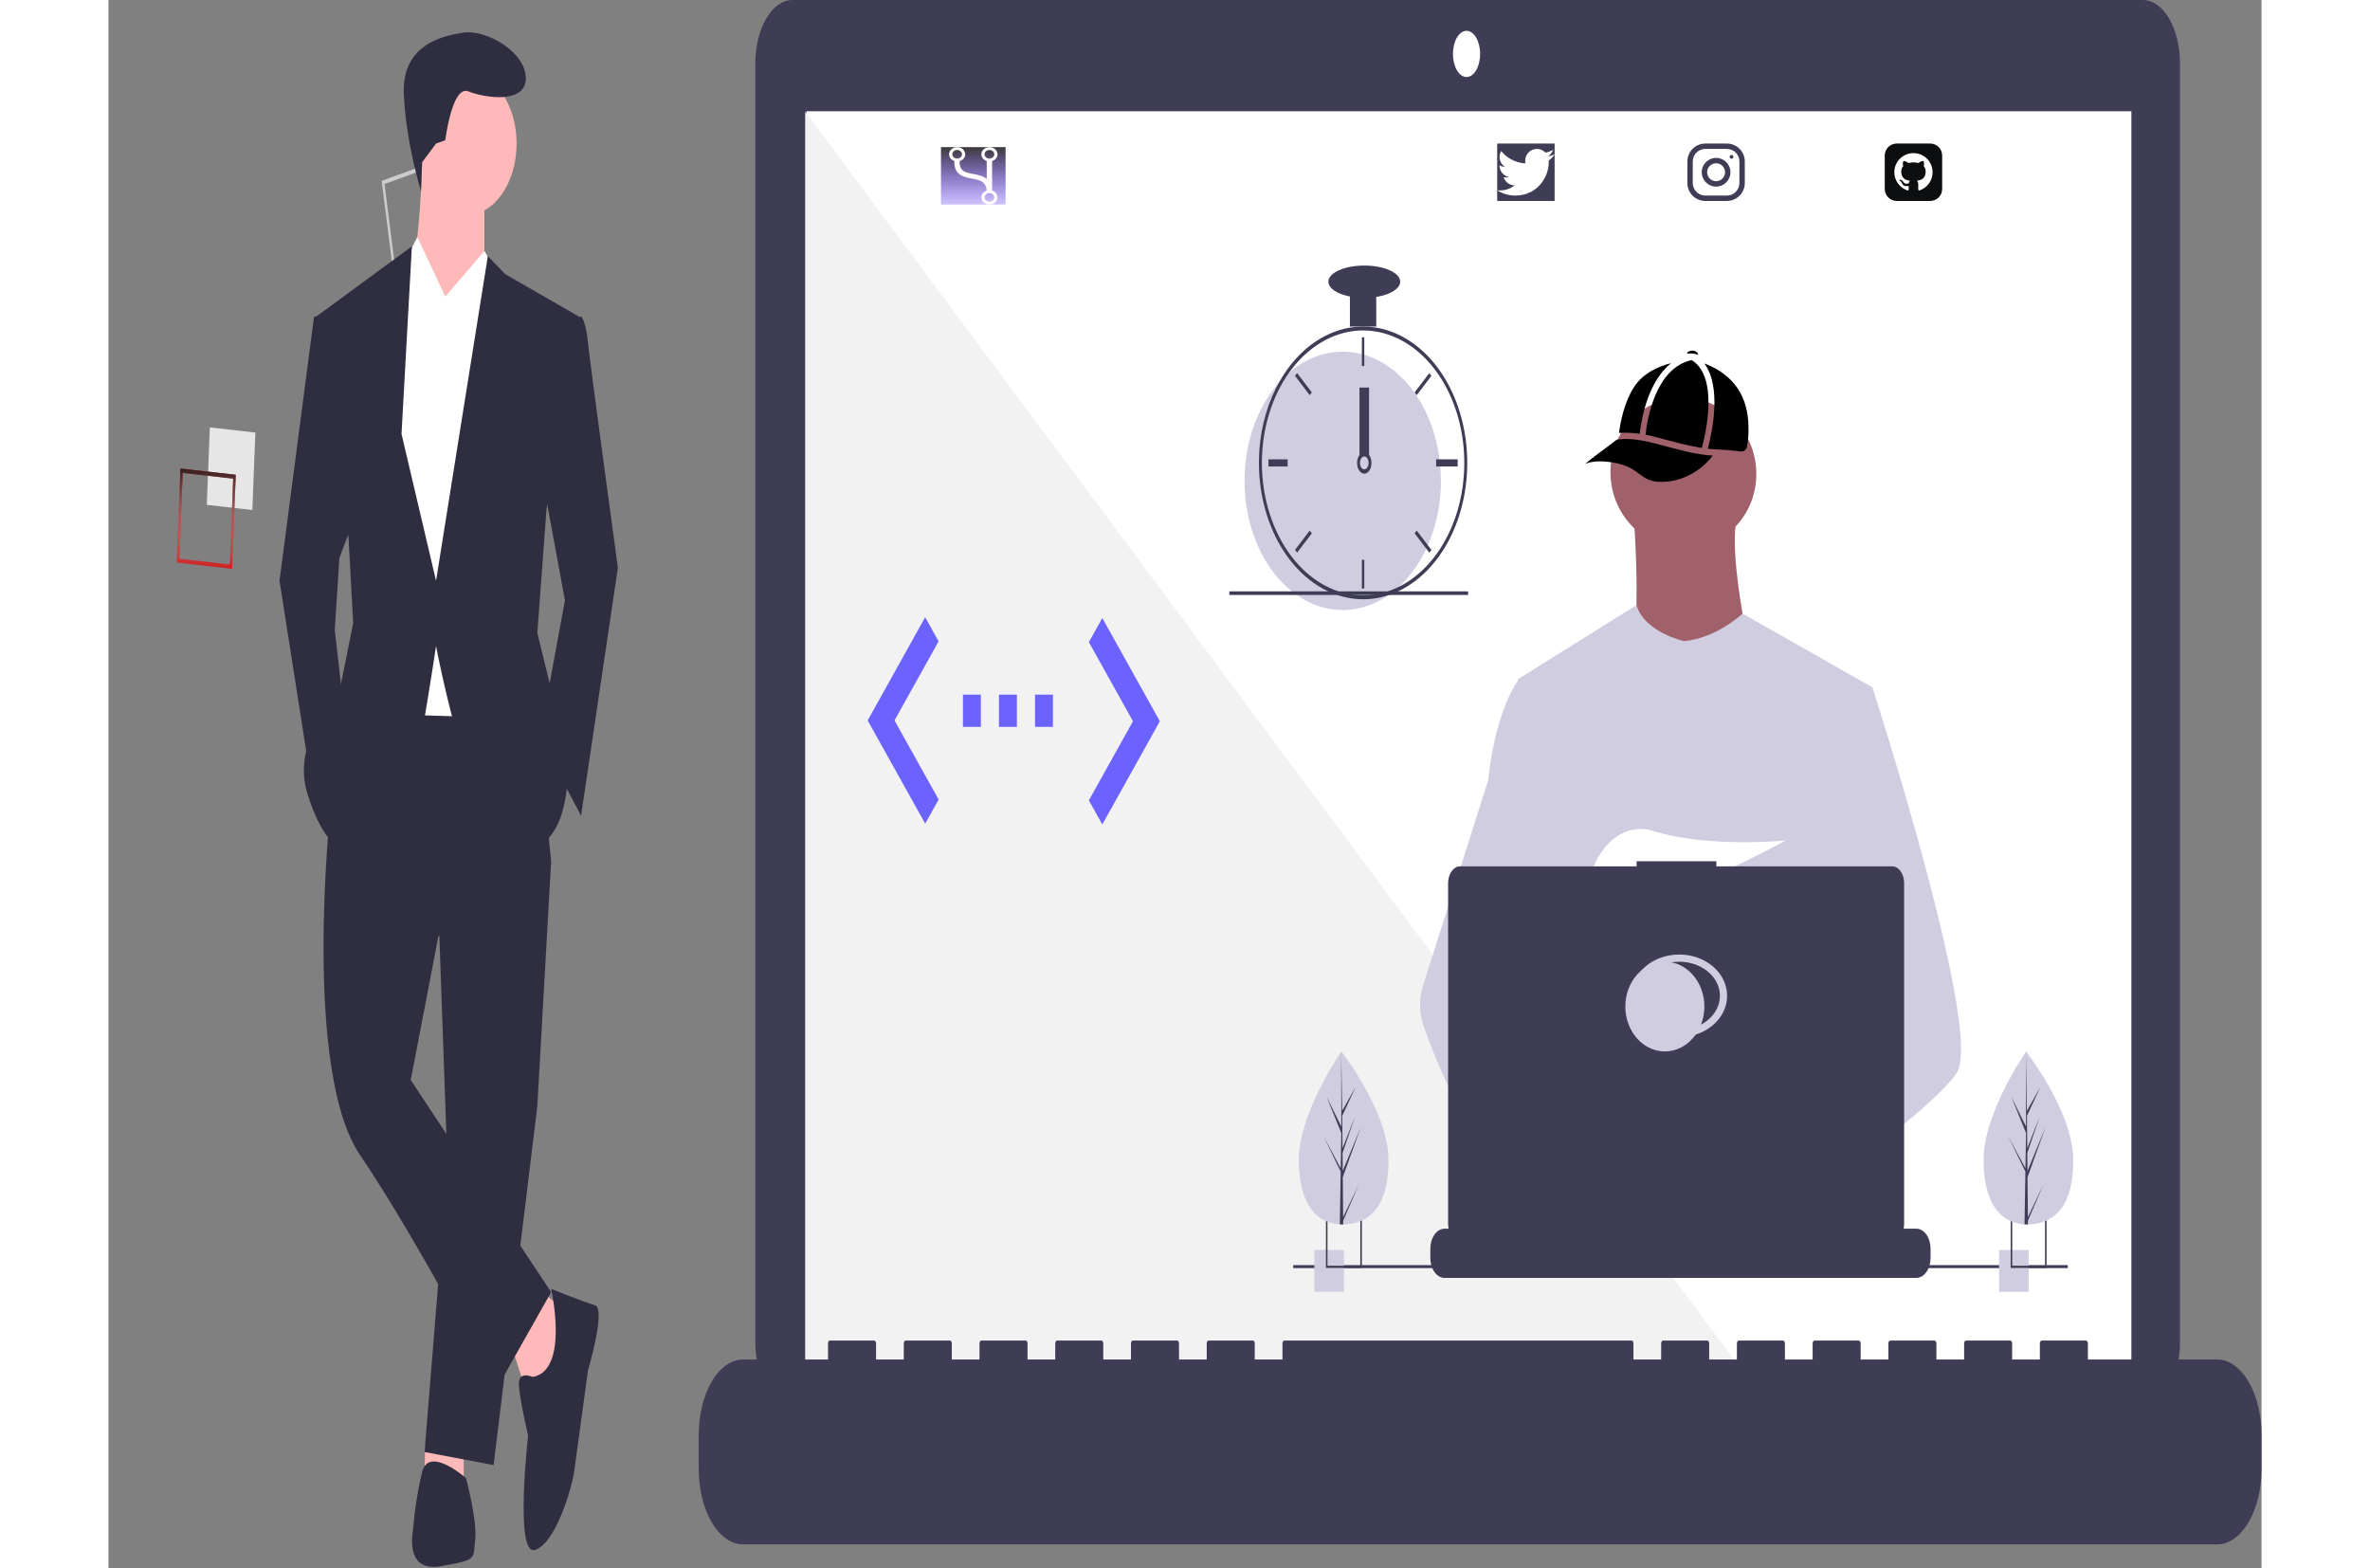  <svg
          width="600"
          height="397"
          viewBox="0 0 600 437"
          fill="none"
          xmlns="http://www.w3.org/2000/svg"
        >
          <rect x="0" y="0" width="600" height="437" fill="#808080" stroke="none"/>
          <g id="me-5">
            <path
              id="Vector"
              d="M28.248 119.109L27.403 140.687L40.093 142.124L40.938 120.546L28.248 119.109Z"
              fill="#E6E6E6"
            />
            <g id="Vector_2">
              <path
                d="M20.061 130.567L35.47 132.312L34.444 158.514L19.034 156.769L20.061 130.567ZM34.755 133.375L20.686 131.782L19.749 155.706L33.818 157.299L34.755 133.375Z"
                fill="#CB2020"
              />
              <path
                d="M20.061 130.567L35.47 132.312L34.444 158.514L19.034 156.769L20.061 130.567ZM34.755 133.375L20.686 131.782L19.749 155.706L33.818 157.299L34.755 133.375Z"
                fill="url(#paint0_linear)"
              />
            </g>
            <path
              id="Vector_3"
              d="M99.962 55.124L87.528 59.667L90.2 80.81L102.634 76.267L99.962 55.124Z"
              fill="#E6E6E6"
            />
            <path
              id="Vector_4"
              d="M91.235 44.883L94.479 70.557L79.38 76.073L76.136 50.4L91.235 44.883ZM93.682 69.68L90.719 46.239L76.933 51.276L79.895 74.717L93.682 69.68Z"
              fill="#CCCCCC"
            />
            <path
              id="Vector_5"
              d="M86.897 156.661L77.614 171.445L86.309 187.229L95.591 172.445L86.897 156.661Z"
              fill="#E6E6E6"
            />
            <path
              id="Vector_6"
              d="M96.258 154.45L84.987 172.402L74.43 153.236L85.701 135.284L96.258 154.45ZM85.018 170.788L95.309 154.397L85.67 136.898L75.379 153.289L85.018 170.788Z"
              fill="#CCCCCC"
            />
            <path
              id="Vector_7"
              d="M566.921 0H190.622C189.262 -2.62834e-06 187.915 0.456 186.659 1.341C185.402 2.226 184.26 3.523 183.299 5.158C182.337 6.794 181.574 8.735 181.054 10.872C180.533 13.008 180.265 15.299 180.265 17.611V374.124C180.265 376.436 180.533 378.726 181.054 380.863C181.574 383 182.337 384.941 183.299 386.577C184.26 388.212 185.402 389.509 186.659 390.394C187.915 391.279 189.262 391.735 190.622 391.735H566.921C569.667 391.735 572.302 389.879 574.244 386.577C576.187 383.274 577.278 378.794 577.278 374.124V17.611C577.278 12.941 576.187 8.461 574.244 5.158C572.302 1.855 569.667 2.6541e-06 566.921 0V0Z"
              fill="#3F3D56"
            />
            <path
              id="Vector_8"
              d="M563.732 31H194.492V385.171H563.732V31Z"
              fill="white"
            />
            <path
              id="Vector_9"
              d="M378.456 21.465C380.547 21.465 382.243 18.582 382.243 15.025C382.243 11.469 380.547 8.586 378.456 8.586C376.364 8.586 374.669 11.469 374.669 15.025C374.669 18.582 376.364 21.465 378.456 21.465Z"
              fill="white"
            />
            <path
              id="Vector_10"
              d="M457.795 385.296H194.151V31.125L457.795 385.296Z"
              fill="#F2F2F2"
            />
            <path
              id="Vector_11"
              d="M587.645 378.856H551.609V374.441C551.609 374.326 551.596 374.212 551.57 374.106C551.544 374 551.507 373.904 551.459 373.822C551.411 373.741 551.354 373.677 551.292 373.633C551.229 373.589 551.162 373.566 551.095 373.566H538.74C538.672 373.566 538.605 373.589 538.543 373.633C538.48 373.677 538.423 373.741 538.376 373.822C538.328 373.904 538.29 374 538.264 374.106C538.238 374.212 538.225 374.326 538.225 374.441V378.856H530.503V374.441C530.503 374.326 530.49 374.212 530.464 374.106C530.438 374 530.4 373.904 530.352 373.822C530.304 373.741 530.248 373.677 530.185 373.633C530.123 373.589 530.056 373.566 529.988 373.566H517.633C517.566 373.566 517.499 373.589 517.436 373.633C517.374 373.677 517.317 373.741 517.269 373.822C517.221 373.904 517.183 374 517.158 374.106C517.132 374.212 517.118 374.326 517.118 374.441V374.441V378.856H509.397V374.441C509.397 374.326 509.383 374.212 509.357 374.106C509.332 374 509.294 373.904 509.246 373.822C509.198 373.741 509.141 373.677 509.079 373.633C509.016 373.589 508.949 373.566 508.882 373.566H496.527C496.459 373.566 496.392 373.589 496.33 373.633C496.267 373.677 496.211 373.741 496.163 373.822C496.115 373.904 496.077 374 496.051 374.106C496.025 374.212 496.012 374.326 496.012 374.441V374.441V378.856H488.29V374.441C488.29 374.326 488.277 374.212 488.251 374.106C488.225 374 488.187 373.904 488.139 373.822C488.091 373.741 488.035 373.677 487.972 373.633C487.91 373.589 487.843 373.566 487.775 373.566H475.42C475.353 373.566 475.286 373.589 475.223 373.633C475.161 373.677 475.104 373.741 475.056 373.822C475.008 373.904 474.971 374 474.945 374.106C474.919 374.212 474.905 374.326 474.905 374.441V378.856H467.184V374.441C467.184 374.326 467.17 374.212 467.144 374.106C467.119 374 467.081 373.904 467.033 373.822C466.985 373.741 466.928 373.677 466.866 373.633C466.803 373.589 466.736 373.566 466.669 373.566H454.314C454.246 373.566 454.179 373.589 454.117 373.633C454.054 373.677 453.998 373.741 453.95 373.822C453.902 373.904 453.864 374 453.838 374.106C453.812 374.212 453.799 374.326 453.799 374.441V374.441V378.856H446.077V374.441C446.077 374.326 446.064 374.212 446.038 374.106C446.012 374 445.974 373.904 445.926 373.822C445.879 373.741 445.822 373.677 445.759 373.633C445.697 373.589 445.63 373.566 445.562 373.566H433.207C433.14 373.566 433.073 373.589 433.01 373.633C432.948 373.677 432.891 373.741 432.843 373.822C432.795 373.904 432.758 374 432.732 374.106C432.706 374.212 432.693 374.326 432.693 374.441V374.441V378.856H424.971V374.441C424.971 374.326 424.957 374.212 424.931 374.106C424.906 374 424.868 373.904 424.82 373.822C424.772 373.741 424.715 373.677 424.653 373.633C424.59 373.589 424.523 373.566 424.456 373.566H327.675C327.607 373.566 327.54 373.589 327.478 373.633C327.415 373.677 327.359 373.741 327.311 373.822C327.263 373.904 327.225 374 327.199 374.106C327.173 374.212 327.16 374.326 327.16 374.441V374.441V378.856H319.438V374.441C319.438 374.326 319.425 374.212 319.399 374.106C319.373 374 319.335 373.904 319.287 373.822C319.24 373.741 319.183 373.677 319.12 373.633C319.058 373.589 318.991 373.566 318.923 373.566H306.568C306.501 373.566 306.434 373.589 306.371 373.633C306.309 373.677 306.252 373.741 306.204 373.822C306.157 373.904 306.119 374 306.093 374.106C306.067 374.212 306.054 374.326 306.054 374.441V374.441V378.856H298.332V374.441C298.332 374.326 298.318 374.212 298.293 374.106C298.267 374 298.229 373.904 298.181 373.822C298.133 373.741 298.076 373.677 298.014 373.633C297.951 373.589 297.885 373.566 297.817 373.566H285.462C285.394 373.566 285.327 373.589 285.265 373.633C285.202 373.677 285.146 373.741 285.098 373.822C285.05 373.904 285.012 374 284.986 374.106C284.96 374.212 284.947 374.326 284.947 374.441V374.441V378.856H277.225V374.441C277.225 374.326 277.212 374.212 277.186 374.106C277.16 374 277.122 373.904 277.074 373.822C277.027 373.741 276.97 373.677 276.907 373.633C276.845 373.589 276.778 373.566 276.71 373.566H264.355C264.288 373.566 264.221 373.589 264.158 373.633C264.096 373.677 264.039 373.741 263.991 373.822C263.944 373.904 263.906 374 263.88 374.106C263.854 374.212 263.841 374.326 263.841 374.441V374.441V378.856H256.119V374.441C256.119 374.326 256.105 374.212 256.08 374.106C256.054 374 256.016 373.904 255.968 373.822C255.92 373.741 255.863 373.677 255.801 373.633C255.738 373.589 255.672 373.566 255.604 373.566H243.249C243.181 373.566 243.114 373.589 243.052 373.633C242.989 373.677 242.933 373.741 242.885 373.822C242.837 373.904 242.799 374 242.773 374.106C242.747 374.212 242.734 374.326 242.734 374.441V374.441V378.856H235.012V374.441C235.012 374.326 234.999 374.212 234.973 374.106C234.947 374 234.909 373.904 234.861 373.822C234.814 373.741 234.757 373.677 234.694 373.633C234.632 373.589 234.565 373.566 234.497 373.566H222.142C222.006 373.566 221.875 373.658 221.778 373.822C221.682 373.986 221.628 374.209 221.628 374.441V378.856H213.906V374.441C213.906 374.326 213.892 374.212 213.867 374.106C213.841 374 213.803 373.904 213.755 373.822C213.707 373.741 213.65 373.677 213.588 373.633C213.526 373.589 213.459 373.566 213.391 373.566H201.036C200.899 373.566 200.768 373.658 200.672 373.822C200.575 373.986 200.521 374.209 200.521 374.441V378.856H176.841C173.564 378.856 170.421 381.069 168.104 385.009C165.787 388.949 164.486 394.293 164.486 399.864V409.364C164.486 414.935 165.787 420.279 168.104 424.219C170.421 428.159 173.564 430.372 176.841 430.372H587.645C590.922 430.372 594.064 428.159 596.381 424.219C598.698 420.279 600 414.935 600 409.364V399.864C600 397.105 599.68 394.374 599.059 391.825C598.439 389.276 597.529 386.96 596.381 385.009C595.234 383.058 593.872 381.511 592.373 380.455C590.874 379.399 589.267 378.856 587.645 378.856V378.856Z"
              fill="#3F3D56"
            />
            <g id="undraw_dev_productivity_umsq 1" clip-path="url(#clip0)">
              <path
                id="Vector_12"
                d="M438.664 152.881C449.889 153.15 459.089 143.948 459.213 132.329C459.337 120.709 450.337 111.072 439.112 110.804C427.887 110.535 418.687 119.737 418.564 131.356C418.44 142.976 427.439 152.613 438.664 152.881Z"
                fill="#A0616A"
              />
              <path
                id="Vector_13"
                d="M424.549 137.616C424.549 137.616 428.629 181.107 422.353 185.989C416.076 190.87 459.698 191.314 459.698 191.314C459.698 191.314 449.969 153.592 454.363 142.054L424.549 137.616Z"
                fill="#A0616A"
              />
              <path
                id="Vector_14"
                d="M491.551 191.534L487.923 214.895L480.252 264.318L480.022 267.025L477.375 298.36L475.614 319.176L474.434 333.16C467.254 338.377 462.051 341.979 462.051 341.979C462.051 341.979 461.604 338.806 460.882 334.746C455.844 336.882 446.521 340.426 438.62 341.134C441.497 345.669 442.82 349.928 441.026 353.072C435.614 362.55 413.27 342.695 405.455 335.292C405.273 337.064 405.204 338.856 405.248 340.647L399.268 334.142L399.86 319.176L400.858 293.854L402.112 262.099C401.717 260.739 401.385 259.344 401.12 257.922C399.288 248.711 397.065 230.318 395.36 214.895C393.988 202.481 392.957 191.992 392.739 189.76C392.71 189.469 392.695 189.319 392.695 189.319L425.802 168.631C428.155 176.347 439.142 178.667 439.142 178.667C448.244 177.78 455.379 170.992 455.379 170.992L491.551 191.534Z"
                fill="#D0CDE1"
              />
              <path
                id="Vector_15"
                d="M464.563 333.105C464.563 333.105 463.161 333.784 460.882 334.746C455.844 336.882 446.521 340.426 438.62 341.134C431.818 341.75 426.07 340.268 425.019 333.992C424.568 331.294 425.207 329.075 426.6 327.251C430.758 321.8 441.618 319.847 450.231 319.176C452.664 318.989 454.913 318.902 456.786 318.868C459.966 318.81 462.051 318.902 462.051 318.902L462.101 319.176L464.563 333.105Z"
                fill="#A0616A"
              />
              <path
                id="Vector_16"
                d="M515.088 298.931C512.882 302.312 507.417 307.405 500.791 312.918C498.327 314.967 495.703 317.078 493.026 319.176C486.639 324.186 479.952 329.15 474.434 333.16C467.254 338.377 462.051 341.979 462.051 341.979C462.051 341.979 461.604 338.806 460.882 334.746C459.916 329.312 458.462 322.287 456.945 319.176C456.892 319.068 456.839 318.968 456.786 318.868C456.344 318.048 455.9 317.569 455.461 317.569L477.375 298.36L486.845 290.057L480.022 267.025L471.465 238.135L476.63 214.895L481.822 191.534H491.551C491.551 191.534 494.772 201.478 498.892 215.344C499.507 217.418 500.143 219.579 500.791 221.811C509.266 250.96 519.831 291.664 515.088 298.931Z"
                fill="#D0CDE1"
              />
              <path
                id="Vector_17"
                d="M441.026 353.072C435.614 362.55 413.27 342.695 405.455 335.292C403.753 333.68 402.74 332.66 402.74 332.66L409.889 319.176L412.154 314.908C412.154 314.908 414.18 316.428 417.174 318.902C417.283 318.993 417.392 319.085 417.504 319.176C420.087 321.321 423.329 324.123 426.6 327.251C431.114 331.569 435.679 336.495 438.62 341.134C441.497 345.669 442.82 349.928 441.026 353.072Z"
                fill="#A0616A"
              />
              <path
                id="Vector_18"
                d="M417.174 318.902C416.375 318.897 415.577 318.989 414.789 319.177C408.019 320.821 406.023 329.487 405.455 335.292C405.273 337.064 405.204 338.857 405.249 340.647L399.268 334.142L397.089 331.773C391.844 329.187 387.171 324.594 383.119 319.177C379.604 314.394 376.451 309.106 373.711 303.399C370.982 297.774 368.549 291.873 366.432 285.743C365.841 284.032 365.524 282.159 365.502 280.256C365.48 278.352 365.754 276.466 366.305 274.729L373.711 251.389L384.536 217.277C384.615 216.465 384.703 215.671 384.798 214.895C386.944 197.489 392.695 189.76 392.695 189.76H397.089L400.028 214.895L403.679 246.121L401.12 257.922L395.207 285.177L400.858 293.855L417.174 318.902Z"
                fill="#D0CDE1"
              />
              <path
                id="Vector_19"
                d="M422.147 246.146L425.903 252.343C427.298 251.967 428.755 251.524 430.256 251.028L429.177 246.146L431.815 250.498C447.716 244.968 467.424 234.216 467.424 234.216C467.424 234.216 446.147 236.422 430.26 231.514C423.231 229.342 415.999 234.27 413.114 243.591C411.438 249.008 411.701 253.702 417.647 253.702C419.656 253.654 421.66 253.387 423.64 252.905L422.147 246.146Z"
                fill="white"
              />
              <path
                id="Vector_20"
                d="M507.77 347.992V350.52C507.771 351.213 507.68 351.901 507.502 352.548C507.423 352.836 507.328 353.114 507.217 353.381C506.866 354.214 506.368 354.903 505.771 355.382C505.175 355.861 504.501 356.113 503.815 356.112H372.321C371.636 356.113 370.962 355.861 370.365 355.382C369.769 354.903 369.271 354.214 368.92 353.381C368.809 353.114 368.714 352.836 368.635 352.548C368.456 351.901 368.366 351.213 368.367 350.52V347.992C368.366 347.258 368.469 346.53 368.667 345.852C368.866 345.173 369.157 344.557 369.525 344.037C369.892 343.518 370.328 343.106 370.808 342.825C371.288 342.544 371.802 342.4 372.321 342.4H379.901V341.221C379.901 341.191 379.905 341.16 379.913 341.132C379.922 341.104 379.934 341.078 379.949 341.056C379.964 341.035 379.983 341.017 380.003 341.006C380.023 340.994 380.044 340.988 380.066 340.988H384.02C384.042 340.988 384.064 340.994 384.084 341.006C384.104 341.017 384.122 341.035 384.137 341.056C384.152 341.078 384.165 341.104 384.173 341.132C384.181 341.16 384.185 341.191 384.185 341.221V342.4H386.656V341.221C386.656 341.191 386.66 341.16 386.668 341.132C386.677 341.104 386.689 341.078 386.704 341.056C386.719 341.035 386.738 341.017 386.758 341.006C386.778 340.994 386.799 340.988 386.821 340.988H390.776C390.797 340.988 390.819 340.994 390.839 341.006C390.859 341.017 390.877 341.035 390.892 341.056C390.908 341.078 390.92 341.104 390.928 341.132C390.936 341.16 390.94 341.191 390.94 341.221V342.4H393.414V341.221C393.414 341.191 393.418 341.16 393.426 341.132C393.435 341.104 393.447 341.078 393.462 341.056C393.477 341.035 393.496 341.017 393.516 341.006C393.536 340.994 393.557 340.988 393.579 340.988H397.534C397.555 340.988 397.577 340.994 397.597 341.006C397.617 341.017 397.635 341.035 397.65 341.056C397.666 341.078 397.678 341.104 397.686 341.132C397.694 341.16 397.698 341.191 397.698 341.221V342.4H400.169V341.221C400.169 341.191 400.173 341.16 400.181 341.132C400.19 341.104 400.202 341.078 400.217 341.056C400.233 341.035 400.251 341.017 400.271 341.006C400.291 340.994 400.312 340.988 400.334 340.988H404.289C404.31 340.988 404.332 340.994 404.352 341.006C404.372 341.017 404.39 341.035 404.405 341.056C404.421 341.078 404.433 341.104 404.441 341.132C404.449 341.16 404.454 341.191 404.453 341.221V342.4H406.924V341.221C406.924 341.191 406.928 341.16 406.937 341.132C406.945 341.104 406.957 341.078 406.972 341.056C406.988 341.035 407.006 341.017 407.026 341.006C407.046 340.994 407.067 340.988 407.089 340.988H411.044C411.065 340.988 411.087 340.994 411.107 341.006C411.127 341.017 411.145 341.035 411.16 341.056C411.176 341.078 411.188 341.104 411.196 341.132C411.204 341.16 411.209 341.191 411.209 341.221V342.4H413.682V341.221C413.682 341.191 413.686 341.16 413.695 341.132C413.703 341.104 413.715 341.078 413.73 341.056C413.746 341.035 413.764 341.017 413.784 341.006C413.804 340.994 413.825 340.988 413.847 340.988H417.802C417.823 340.988 417.845 340.994 417.865 341.006C417.885 341.017 417.903 341.035 417.918 341.056C417.934 341.078 417.946 341.104 417.954 341.132C417.962 341.16 417.967 341.191 417.967 341.221V342.4H420.437V341.221C420.437 341.191 420.441 341.16 420.45 341.132C420.458 341.104 420.47 341.078 420.485 341.056C420.501 341.035 420.519 341.017 420.539 341.006C420.559 340.994 420.58 340.988 420.602 340.988H451.58C451.602 340.988 451.623 340.994 451.643 341.006C451.663 341.017 451.681 341.035 451.697 341.056C451.712 341.078 451.724 341.104 451.732 341.132C451.741 341.16 451.745 341.191 451.745 341.221V342.4H454.218V341.221C454.218 341.191 454.223 341.16 454.231 341.132C454.239 341.104 454.251 341.078 454.267 341.056C454.282 341.035 454.3 341.017 454.32 341.006C454.34 340.994 454.362 340.988 454.383 340.988H458.338C458.382 340.989 458.423 341.013 458.454 341.057C458.485 341.101 458.502 341.16 458.503 341.221V342.4H460.973V341.221C460.973 341.191 460.978 341.16 460.986 341.132C460.994 341.104 461.006 341.078 461.022 341.056C461.037 341.035 461.055 341.017 461.075 341.006C461.095 340.994 461.117 340.988 461.138 340.988H465.093C465.115 340.988 465.136 340.994 465.156 341.006C465.176 341.017 465.194 341.035 465.21 341.056C465.225 341.078 465.237 341.104 465.245 341.132C465.254 341.16 465.258 341.191 465.258 341.221V342.4H467.729V341.221C467.729 341.191 467.733 341.16 467.741 341.132C467.749 341.104 467.761 341.078 467.777 341.056C467.792 341.035 467.81 341.017 467.83 341.006C467.85 340.994 467.872 340.988 467.893 340.988H471.848C471.87 340.988 471.891 340.994 471.911 341.006C471.931 341.017 471.95 341.035 471.965 341.056C471.98 341.078 471.992 341.104 472.001 341.132C472.009 341.16 472.013 341.191 472.013 341.221V342.4H474.487V341.221C474.487 341.191 474.491 341.16 474.499 341.132C474.507 341.104 474.519 341.078 474.535 341.056C474.55 341.035 474.568 341.017 474.588 341.006C474.608 340.994 474.63 340.988 474.651 340.988H478.606C478.649 340.989 478.691 341.014 478.721 341.057C478.751 341.101 478.768 341.16 478.768 341.221V342.4H481.242V341.221C481.242 341.191 481.246 341.16 481.254 341.132C481.262 341.104 481.275 341.078 481.29 341.056C481.305 341.035 481.323 341.017 481.343 341.006C481.363 340.994 481.385 340.988 481.407 340.988H485.361C485.383 340.988 485.404 340.994 485.424 341.006C485.444 341.017 485.463 341.035 485.478 341.056C485.493 341.078 485.505 341.104 485.514 341.132C485.522 341.16 485.526 341.191 485.526 341.221V342.4H487.997V341.221C487.997 341.191 488.001 341.16 488.009 341.132C488.017 341.104 488.03 341.078 488.045 341.056C488.06 341.035 488.078 341.017 488.098 341.006C488.118 340.994 488.14 340.988 488.162 340.988H492.116C492.138 340.988 492.159 340.994 492.179 341.006C492.199 341.017 492.218 341.035 492.233 341.056C492.248 341.078 492.26 341.104 492.269 341.132C492.277 341.16 492.281 341.191 492.281 341.221V342.4H503.815C504.335 342.4 504.849 342.544 505.329 342.825C505.809 343.106 506.245 343.518 506.612 344.037C506.979 344.557 507.271 345.173 507.469 345.852C507.668 346.53 507.77 347.258 507.77 347.992V347.992Z"
                fill="#3F3D56"
              />
              <path
                id="Vector_21"
                d="M546.006 352.548H330.162V353.381H546.006V352.548Z"
                fill="#3F3D56"
              />
              <path
                id="Vector_22"
                d="M497.085 241.429H448.073V240H425.849V241.429H376.635C375.756 241.429 374.913 241.922 374.291 242.802C373.669 243.681 373.32 244.873 373.32 246.117V341.022C373.32 342.265 373.669 343.457 374.291 344.337C374.913 345.216 375.756 345.71 376.635 345.71H497.085C497.964 345.71 498.808 345.216 499.429 344.337C500.051 343.457 500.4 342.265 500.4 341.022V246.117C500.4 245.501 500.315 244.891 500.148 244.323C499.981 243.754 499.737 243.237 499.429 242.802C499.121 242.366 498.756 242.021 498.354 241.785C497.952 241.55 497.52 241.429 497.085 241.429V241.429Z"
                fill="#3F3D56"
              />
              <path
                id="Vector_23"
                d="M437.725 288C444.544 288 450.072 283.299 450.072 277.5C450.072 271.701 444.544 267 437.725 267C430.906 267 425.378 271.701 425.378 277.5C425.378 283.299 430.906 288 437.725 288Z"
                stroke="#D0CDE1"
                stroke-width="2"
                stroke-miterlimit="10"
              />
              <path
                id="Vector_24"
                d="M433.72 293C439.802 293 444.733 287.404 444.733 280.5C444.733 273.596 439.802 268 433.72 268C427.639 268 422.708 273.596 422.708 280.5C422.708 287.404 427.639 293 433.72 293Z"
                fill="#D0CDE1"
              />
              <path
                id="Vector_25"
                d="M344.281 348.34H336.036V360H344.281V348.34Z"
                fill="#D0CDE1"
              />
              <path
                id="Vector_26"
                d="M339.276 339.18V353.338H349.288V339.18H339.276ZM348.852 352.721H339.709V339.796H348.852V352.721Z"
                fill="#3F3D56"
              />
              <path
                id="Vector_27"
                d="M535.095 348.34H526.85V360H535.095V348.34Z"
                fill="#D0CDE1"
              />
              <path
                id="Vector_28"
                d="M530.091 339.18V353.338H540.103V339.18H530.091ZM539.667 352.721H530.524V339.796H539.667V352.721Z"
                fill="#3F3D56"
              />
              <path
                id="Vector_29"
                d="M343.954 170C359.067 170 371.318 153.882 371.318 134C371.318 114.118 359.067 98 343.954 98C328.841 98 316.59 114.118 316.59 134C316.59 153.882 328.841 170 343.954 170Z"
                fill="#D0CDE1"
              />
              <path
                id="Vector_30"
                d="M353.36 91.309C350.881 90.897 348.373 90.897 345.894 91.309C340.373 92.258 335.175 95.261 330.918 99.96C326.66 104.66 323.523 110.859 321.876 117.823C321.128 120.996 320.704 124.285 320.616 127.605C320.603 128.066 320.595 128.533 320.595 129C320.603 139.075 323.664 148.735 329.107 155.859C334.55 162.983 341.93 166.99 349.627 167C350.245 167 350.863 166.973 351.473 166.924C352.904 166.806 354.326 166.549 355.728 166.153C362.422 164.269 368.392 159.349 372.583 152.263C376.774 145.177 378.918 136.379 378.634 127.425C378.351 118.471 375.659 109.936 371.035 103.328C366.41 96.719 360.15 92.463 353.36 91.309H353.36ZM358.714 163.949H358.71C356.372 164.993 353.938 165.627 351.473 165.833C350.863 165.887 350.245 165.914 349.627 165.914C342.15 165.902 334.982 162.009 329.695 155.089C324.408 148.169 321.433 138.787 321.424 129C321.424 128.533 321.433 128.066 321.445 127.605C321.73 118.067 324.823 109.044 330.076 102.423C335.329 95.803 342.335 92.098 349.627 92.086C356.309 92.086 362.773 95.192 367.869 100.848C372.964 106.505 376.36 114.346 377.451 122.974C378.542 131.602 377.258 140.457 373.826 147.961C370.395 155.465 365.039 161.131 358.714 163.949H358.714Z"
                fill="#3F3D56"
              />
              <path
                id="Vector_31"
                d="M349.961 94H349.293V102H349.961V94Z"
                fill="#3F3D56"
              />
              <path
                id="Vector_32"
                d="M331.247 103.965L330.663 104.735L334.755 110.125L335.34 109.355L331.247 103.965Z"
                fill="#3F3D56"
              />
              <path
                id="Vector_33"
                d="M323.264 128V130H328.604V128H323.264Z"
                fill="#3F3D56"
              />
              <path
                id="Vector_34"
                d="M330.663 153.242L331.247 154.012L335.34 148.623L334.755 147.853L330.663 153.242Z"
                fill="#3F3D56"
              />
              <path
                id="Vector_35"
                d="M363.989 109.355L364.574 110.125L368.667 104.735L368.082 103.965L363.989 109.355Z"
                fill="#3F3D56"
              />
              <path
                id="Vector_36"
                d="M369.983 128V130H375.99V128H369.983Z"
                fill="#3F3D56"
              />
              <path
                id="Vector_37"
                d="M364.574 147.853L363.989 148.623L368.082 154.012L368.667 153.242L364.574 147.853Z"
                fill="#3F3D56"
              />
              <path
                id="Vector_38"
                d="M349.961 156H349.293V164H349.961V156Z"
                fill="#3F3D56"
              />
              <path
                id="Vector_39"
                d="M351.162 126.6C350.816 126.211 350.394 126 349.961 126C349.528 126 349.106 126.211 348.76 126.6C348.522 126.87 348.327 127.214 348.187 127.608C348.01 128.115 347.933 128.688 347.966 129.259C347.999 129.83 348.14 130.374 348.373 130.828C348.606 131.282 348.921 131.627 349.281 131.822C349.64 132.016 350.029 132.052 350.402 131.926C350.775 131.8 351.116 131.516 351.385 131.109C351.654 130.701 351.839 130.187 351.919 129.627C351.999 129.067 351.97 128.484 351.836 127.948C351.702 127.411 351.468 126.944 351.162 126.6H351.162ZM349.961 130.8C349.643 130.798 349.338 130.608 349.113 130.271C348.887 129.934 348.761 129.477 348.76 129C348.761 128.636 348.835 128.281 348.972 127.98C349.089 127.725 349.248 127.52 349.434 127.385C349.62 127.249 349.826 127.188 350.032 127.207C350.238 127.225 350.437 127.323 350.611 127.491C350.784 127.659 350.926 127.891 351.022 128.165C351.118 128.439 351.165 128.745 351.159 129.055C351.153 129.364 351.094 129.666 350.987 129.93C350.88 130.195 350.73 130.415 350.55 130.567C350.37 130.719 350.167 130.799 349.961 130.8V130.8Z"
                fill="#3F3D56"
              />
              <path
                id="Vector_40"
                d="M353.298 82H345.956V91H353.298V82Z"
                fill="#3F3D56"
              />
              <path
                id="Vector_41"
                d="M349.961 83C355.49 83 359.972 80.985 359.972 78.5C359.972 76.015 355.49 74 349.961 74C344.432 74 339.95 76.015 339.95 78.5C339.95 80.985 344.432 83 349.961 83Z"
                fill="#3F3D56"
              />
              <path
                id="clock"
                d="M351.296 108H348.626V127H351.296V108Z"
                fill="#3F3D56"
              />
              <path
                id="Vector_42"
                d="M378.897 164.794H312.347V165.795H378.897V164.794Z"
                fill="#3F3D56"
              />
              <g id="leaf-left">
                <path
                  id="Vector_43"
                  d="M356.692 322.744C356.967 336.049 351.469 340.924 344.571 341.209C344.41 341.216 344.251 341.22 344.092 341.221C343.772 341.225 343.455 341.217 343.142 341.199C336.902 340.833 331.964 336.149 331.708 323.776C331.444 310.972 342.683 294.335 343.526 293.104L343.527 293.103C343.559 293.056 343.576 293.032 343.576 293.032C343.576 293.032 356.417 309.441 356.692 322.744Z"
                  fill="#D0CDE1"
                />
                <path
                  id="Vector_44"
                  d="M344.074 339.193L348.456 329.977L344.083 340.184L344.092 341.221C343.772 341.225 343.455 341.217 343.142 341.199L343.359 327.869L343.353 327.766L343.361 327.746L343.382 326.486L338.583 316.633L343.376 325.544L343.393 325.81L343.557 315.739L339.412 305.523L343.569 313.969L343.526 293.104L343.526 293.034L343.527 293.103L343.802 309.547L347.58 302.868L343.815 310.964L343.897 319.973L347.374 311.181L343.91 321.297L343.956 326.306L349.012 314.059L343.971 328.054L344.074 339.193Z"
                  fill="#3F3D56"
                />
              </g>
              <g id="leaf-right">
                <path
                  id="Vector_45"
                  d="M547.506 322.744C547.781 336.049 542.284 340.924 535.385 341.209C535.225 341.216 535.065 341.22 534.907 341.221C534.587 341.225 534.27 341.217 533.956 341.199C527.717 340.833 522.778 336.149 522.523 323.776C522.258 310.972 533.497 294.335 534.34 293.104L534.342 293.103C534.374 293.056 534.39 293.032 534.39 293.032C534.39 293.032 547.232 309.441 547.506 322.744Z"
                  fill="#D0CDE1"
                />
                <path
                  id="Vector_46"
                  d="M534.889 339.193L539.271 329.977L534.898 340.184L534.907 341.221C534.587 341.225 534.27 341.217 533.956 341.199L534.174 327.869L534.168 327.766L534.176 327.746L534.196 326.486L529.397 316.633L534.191 325.544L534.208 325.81L534.372 315.739L530.227 305.523L534.384 313.969L534.34 293.104L534.34 293.034L534.342 293.103L534.617 309.547L538.395 302.868L534.629 310.964L534.712 319.973L538.188 311.181L534.725 321.297L534.771 326.306L539.826 314.059L534.786 328.054L534.889 339.193Z"
                  fill="#3F3D56"
                />
              </g>
              <path
                id="IS"
                d="M470.789 278.242V288H469.515V278.242H470.789ZM476.055 288.098C475.411 288.098 474.832 287.986 474.319 287.762C473.815 287.529 473.418 287.211 473.129 286.81C472.839 286.399 472.69 285.928 472.681 285.396H474.039C474.085 285.853 474.272 286.241 474.599 286.558C474.935 286.866 475.42 287.02 476.055 287.02C476.661 287.02 477.137 286.871 477.483 286.572C477.837 286.264 478.015 285.872 478.015 285.396C478.015 285.023 477.912 284.719 477.707 284.486C477.501 284.253 477.245 284.075 476.937 283.954C476.629 283.833 476.213 283.702 475.691 283.562C475.047 283.394 474.529 283.226 474.137 283.058C473.754 282.89 473.423 282.629 473.143 282.274C472.872 281.91 472.737 281.425 472.737 280.818C472.737 280.286 472.872 279.815 473.143 279.404C473.413 278.993 473.791 278.676 474.277 278.452C474.771 278.228 475.336 278.116 475.971 278.116C476.885 278.116 477.632 278.345 478.211 278.802C478.799 279.259 479.13 279.866 479.205 280.622H477.805C477.758 280.249 477.562 279.922 477.217 279.642C476.871 279.353 476.414 279.208 475.845 279.208C475.313 279.208 474.879 279.348 474.543 279.628C474.207 279.899 474.039 280.281 474.039 280.776C474.039 281.131 474.137 281.42 474.333 281.644C474.538 281.868 474.785 282.041 475.075 282.162C475.373 282.274 475.789 282.405 476.321 282.554C476.965 282.731 477.483 282.909 477.875 283.086C478.267 283.254 478.603 283.52 478.883 283.884C479.163 284.239 479.303 284.724 479.303 285.34C479.303 285.816 479.177 286.264 478.925 286.684C478.673 287.104 478.299 287.445 477.805 287.706C477.31 287.967 476.727 288.098 476.055 288.098Z"
                fill="#3F3D56"
              />
              <g id="cap-2 1" clip-path="url(#clip1)">
                <g id="Group">
                  <path
                    id="Shape"
                    d="M443.019 98.87C442.789 97.479 440.296 97.274 439.845 98.584C440.908 98.397 441.998 98.495 443.019 98.87Z"
                    fill="black"
                  />
                  <path
                    id="Vector_47"
                    d="M418.893 128.827C428.159 130.253 426.035 135.066 434.695 134.175C439.516 133.584 443.944 131.006 447.069 126.973C436.901 126.304 427.995 121.277 420.328 122.516C416.876 125.19 413.268 127.695 411.488 129.298C412.562 128.827 414.842 128.203 418.893 128.827V128.827Z"
                    fill="black"
                  />
                  <path
                    id="Vector_48"
                    d="M426.716 120.903C427.159 116.945 428.938 106.33 435.499 101.187C431.94 102.078 427.61 103.985 425.093 107.925C422.264 112.284 421.256 118.229 420.944 120.653C422.871 120.513 424.806 120.597 426.716 120.903V120.903Z"
                    fill="black"
                  />
                  <path
                    id="Vector_49"
                    d="M445.684 125.057C447.627 125.28 449.235 125.245 451.818 125.476C454.278 125.698 455.171 126.046 455.918 125.556C456.359 125.21 456.64 124.674 456.689 124.085C456.957 122.48 457.07 120.849 457.025 119.219C457.025 110.546 452.925 104.369 444.724 101.276C449.636 107.89 446.889 120.537 445.684 125.057Z"
                    fill="black"
                  />
                  <path
                    id="Vector_50"
                    d="M428.34 121.126C431.702 121.777 437.754 123.8 444.035 124.834C445.101 120.867 448.8 105.01 441.19 100.348C431.185 102.533 428.832 116.607 428.34 121.126V121.126Z"
                    fill="black"
                  />
                </g>
              </g>
            </g>
            <g id="github 1">
              <path
                id="Vector_51"
                d="M507.667 40H498.333C496.493 40 495 41.493 495 43.333V52.667C495 54.507 496.493 56 498.333 56H507.667C509.508 56 511 54.507 511 52.667V43.333C511 41.493 509.508 40 507.667 40ZM504.689 53.06C504.419 53.112 504.333 52.946 504.333 52.804V51.341C504.333 50.843 504.159 50.519 503.967 50.353C505.155 50.221 506.403 49.77 506.403 47.722C506.403 47.139 506.195 46.663 505.854 46.291C505.909 46.156 506.091 45.613 505.801 44.879C505.801 44.879 505.354 44.736 504.336 45.426C503.909 45.306 503.453 45.248 503 45.245C502.547 45.247 502.091 45.306 501.665 45.425C500.646 44.735 500.198 44.878 500.198 44.878C499.909 45.613 500.091 46.155 500.147 46.29C499.805 46.663 499.597 47.139 499.597 47.721C499.597 49.764 500.842 50.222 502.027 50.357C501.875 50.491 501.737 50.725 501.689 51.071C501.384 51.207 500.613 51.442 500.137 50.627C500.137 50.627 499.855 50.115 499.319 50.077C499.319 50.077 498.799 50.07 499.282 50.401C499.282 50.401 499.632 50.565 499.875 51.181C499.875 51.181 500.183 52.133 501.667 51.811V52.803C501.667 52.944 501.581 53.109 501.315 53.06C499.195 52.355 497.667 50.356 497.667 48C497.667 45.054 500.055 42.667 503 42.667C505.945 42.667 508.333 45.054 508.333 48C508.333 50.355 506.807 52.354 504.689 53.06Z"
                fill="#0D0E0F"
              />
            </g>
            <g id="instagram 1 1">
              <path
                id="Vector_52"
                d="M451 40H445C442.239 40 440 42.239 440 45V51C440 53.761 442.239 56 445 56H451C453.761 56 456 53.761 456 51V45C456 42.239 453.761 40 451 40ZM454.5 51C454.5 52.93 452.93 54.5 451 54.5H445C443.07 54.5 441.5 52.93 441.5 51V45C441.5 43.07 443.07 41.5 445 41.5H451C452.93 41.5 454.5 43.07 454.5 45V51Z"
                fill="#3F3D56"
              />
              <path
                id="Vector_53"
                d="M448 44C445.791 44 444 45.791 444 48C444 50.209 445.791 52 448 52C450.209 52 452 50.209 452 48C452 45.791 450.209 44 448 44ZM448 50.5C446.622 50.5 445.5 49.378 445.5 48C445.5 46.621 446.622 45.5 448 45.5C449.378 45.5 450.5 46.621 450.5 48C450.5 49.378 449.378 50.5 448 50.5Z"
                fill="#3F3D56"
              />
              <path
                id="Vector_54"
                d="M452.3 44.233C452.595 44.233 452.833 43.994 452.833 43.7C452.833 43.406 452.595 43.167 452.3 43.167C452.006 43.167 451.767 43.406 451.767 43.7C451.767 43.994 452.006 44.233 452.3 44.233Z"
                fill="#3F3D56"
              />
            </g>
            <g id="twitter 1 1">
              <rect
                width="16"
                height="16"
                transform="translate(387 40)"
                fill="#3F3D56"
              />
              <g id="Group_2">
                <path
                  id="Vector_55"
                  d="M403 43.039C402.405 43.3 401.771 43.473 401.11 43.557C401.79 43.151 402.309 42.513 402.553 41.744C401.919 42.122 401.219 42.389 400.473 42.538C399.871 41.897 399.013 41.5 398.077 41.5C396.261 41.5 394.799 42.974 394.799 44.781C394.799 45.041 394.821 45.291 394.875 45.529C392.148 45.396 389.735 44.089 388.114 42.098C387.831 42.589 387.665 43.151 387.665 43.756C387.665 44.892 388.25 45.899 389.122 46.482C388.595 46.472 388.078 46.319 387.64 46.078C387.64 46.088 387.64 46.101 387.64 46.114C387.64 47.708 388.777 49.032 390.268 49.337C390.001 49.41 389.71 49.445 389.408 49.445C389.198 49.445 388.986 49.433 388.787 49.389C389.212 50.688 390.418 51.643 391.852 51.674C390.736 52.547 389.319 53.073 387.785 53.073C387.516 53.073 387.258 53.061 387 53.028C388.453 53.965 390.175 54.5 392.032 54.5C398.068 54.5 401.368 49.5 401.368 45.166C401.368 45.021 401.363 44.881 401.356 44.742C402.007 44.28 402.554 43.703 403 43.039Z"
                  fill="white"
                />
              </g>
            </g>
            <g id="me">
              <path
                id="Vector_56"
                d="M120.796 360.081L127.853 365.536L123.362 386.451L116.307 387.36L112.457 375.539L120.796 360.081Z"
                fill="#FFB9B9"
              />
              <path
                id="Vector_57"
                d="M98.987 401.909V411.91L88.082 411.001L88.234 402.764L98.987 401.909Z"
                fill="#FFB9B9"
              />
              <path
                id="Vector_58"
                d="M123.362 240.051L119.514 308.25L107.326 408.273L88.082 404.636L94.496 325.526L91.93 252.782L123.362 240.051Z"
                fill="#2F2E41"
              />
              <path
                id="Vector_59"
                d="M72.045 189.13L118.231 190.039L123.362 240.051L91.93 260.966L84.233 300.975L123.362 360.08L107.967 387.359C107.967 387.359 86.157 345.531 70.12 321.889C54.084 298.247 61.781 226.412 61.781 226.412L72.045 189.13Z"
                fill="#2F2E41"
              />
              <path
                id="Vector_60"
                d="M99.628 60.008C107.422 60.008 113.74 51.052 113.74 40.003C113.74 28.955 107.422 19.999 99.628 19.999C91.834 19.999 85.516 28.955 85.516 40.003C85.516 51.052 91.834 60.008 99.628 60.008Z"
                fill="#FFB9B9"
              />
              <path
                id="Vector_61"
                d="M104.76 53.643V73.648L95.138 95.471C95.138 95.471 80.384 80.013 83.591 76.376C86.799 72.739 87.44 44.55 87.44 44.55L104.76 53.643Z"
                fill="#FFB9B9"
              />
              <path
                id="Vector_62"
                d="M104.76 70.011L114.382 86.378L110.533 200.041L80.384 199.132L75.252 100.018L81.667 74.557L86.067 66.071L93.855 82.741L104.76 70.011Z"
                fill="white"
              />
              <path
                id="Vector_63"
                d="M120.155 129.116L127.211 167.307L120.155 205.498L131.701 227.321L141.965 158.214C141.965 158.214 134.267 101.836 133.626 95.471C132.984 89.106 131.701 88.197 131.701 88.197L126.57 89.106L120.155 129.116Z"
                fill="#2F2E41"
              />
              <path
                id="Vector_64"
                d="M68.838 143.664L64.347 155.486L63.064 175.491L65.63 198.223L56.65 219.138L47.669 161.851L57.291 88.196H61.14L68.838 143.664Z"
                fill="#2F2E41"
              />
              <path
                id="Vector_65"
                d="M123.362 359.171C123.362 359.171 132.343 362.808 135.55 363.717C138.758 364.627 133.626 381.904 133.626 381.904C133.626 381.904 130.418 405.546 129.777 410.092C129.136 414.639 124.645 430.097 118.872 431.916C113.099 433.734 116.948 400.09 116.948 400.09C116.948 400.09 114.382 389.178 114.382 385.541C114.382 381.904 118.231 383.722 118.231 383.722C128.494 381.904 123.362 359.171 123.362 359.171Z"
                fill="#2F2E41"
              />
              <path
                id="Vector_66"
                d="M102.194 429.188C101.552 434.644 102.835 434.644 92.572 436.462C82.308 438.281 84.874 426.46 84.874 426.46C85.303 420.887 86.164 415.398 87.44 410.092C89.365 402.818 99.628 411.911 99.628 411.911C99.628 411.911 102.835 423.732 102.194 429.188Z"
                fill="#2F2E41"
              />
              <path
                id="Vector_67"
                d="M87.423 45.185L87.089 53.272C87.089 53.272 82.95 40.003 82.308 26.364C81.667 12.724 92.572 9.996 98.987 9.087C105.401 8.178 116.306 14.543 116.306 21.817C116.306 29.092 104.76 27.273 100.27 25.454C95.779 23.636 93.855 39.094 93.855 39.094L91.289 40.003L87.423 45.185Z"
                fill="#2F2E41"
              />
              <path
                id="Vector_68"
                d="M108.546 76.45L104.76 70.011L93.855 82.741L104.76 93.653L108.546 76.45Z"
                fill="white"
              />
              <path
                id="Vector_69"
                d="M81.667 74.557L86.157 66.374L93.855 82.741L84.233 92.744L81.667 74.557Z"
                fill="white"
              />
              <path
                id="Vector_70"
                d="M122.079 141.846L119.514 176.4L124.645 197.314L127.853 217.319C127.853 217.319 127.853 236.414 115.023 237.323C102.194 238.233 91.289 180.037 91.289 180.037C91.289 180.037 89.365 192.767 88.082 200.042C86.799 207.316 64.989 236.414 64.989 236.414C64.989 236.414 59.857 235.505 55.367 220.956C50.876 206.407 64.347 192.767 64.347 192.767L68.196 173.672L66.913 150.03L57.932 88.197L84.553 68.647L81.667 120.932L91.289 161.851L105.722 71.374L110.533 76.376L131.06 88.197L122.079 141.846Z"
                fill="#2F2E41"
              />
            </g>
            <g id="code">
              <path
                id="Vector_71"
                d="M273.211 223.037L285.499 200.99L273.211 178.944L276.957 172.225L292.992 200.99L276.957 229.756L273.211 223.037Z"
                fill="#6C63FF"
              />
              <path
                id="typing"
                d="M238.118 202.563H243.114V193.574H238.118L238.118 202.563ZM263.195 193.574H258.2V202.563H263.195V193.574ZM248.159 202.563H253.154V193.574H248.159V202.563Z"
                fill="#6C63FF"
              />
              <path
                id="Vector_72"
                d="M231.35 222.812L219.049 200.766L231.337 178.719L227.591 172L211.568 200.766L227.603 229.531L231.35 222.812Z"
                fill="#6C63FF"
              />
            </g>
            <g id="myPortfolioIcon 1">
              <path
                id="Vector_73"
                d="M232 41H250V57H232V41Z"
                fill="url(#paint1_linear)"
              />
              <path
                id="Vector_74"
                d="M234.25 43C234.25 41.895 235.257 41 236.5 41C237.743 41 238.75 41.895 238.75 43C238.75 43.882 238.104 44.622 237.213 44.888C237.087 47.751 238.728 48.064 240.961 48.482C242.243 48.722 243.693 48.999 244.75 49.872V44.877C243.878 44.602 243.25 43.87 243.25 43C243.25 41.895 244.257 41 245.5 41C246.743 41 247.75 41.895 247.75 43C247.75 43.87 247.122 44.602 246.25 44.877V53.122C247.122 53.398 247.75 54.13 247.75 55C247.75 56.105 246.743 57 245.5 57C244.257 57 243.25 56.105 243.25 55C243.25 54.137 243.868 53.408 244.73 53.128C244.527 50.513 242.802 50.189 240.652 49.787C238.374 49.36 235.572 48.825 235.718 44.869C234.862 44.585 234.25 43.859 234.25 43ZM246.85 43C246.85 42.338 246.245 41.8 245.5 41.8C244.755 41.8 244.15 42.338 244.15 43C244.15 43.662 244.755 44.2 245.5 44.2C246.245 44.2 246.85 43.662 246.85 43ZM244.15 55C244.15 55.662 244.755 56.2 245.5 56.2C246.245 56.2 246.85 55.662 246.85 55C246.85 54.338 246.245 53.8 245.5 53.8C244.755 53.8 244.15 54.338 244.15 55ZM236.5 44.2C237.245 44.2 237.85 43.662 237.85 43C237.85 42.338 237.245 41.8 236.5 41.8C235.755 41.8 235.15 42.338 235.15 43C235.15 43.662 235.755 44.2 236.5 44.2Z"
                fill="#FFFDFD"
              />
            </g>
          </g>
          <defs>
            <linearGradient
              id="paint0_linear"
              x1="27.252"
              y1="130.567"
              x2="27.252"
              y2="158.514"
              gradientUnits="userSpaceOnUse"
            >
              <stop stop-color="#331C1C" />
              <stop offset="1" stop-color="white" stop-opacity="0" />
            </linearGradient>
            <linearGradient
              id="paint1_linear"
              x1="241"
              y1="41"
              x2="241"
              y2="57"
              gradientUnits="userSpaceOnUse"
            >
              <stop stop-color="#3C3939" />
              <stop offset="1" stop-color="#3D10F0" stop-opacity="0.25" />
            </linearGradient>
            <clipPath id="clip0">
              <rect
                width="235.169"
                height="287"
                fill="white"
                transform="translate(312.347 73)"
              />
            </clipPath>
            <clipPath id="clip1">
              <rect
                width="46"
                height="50"
                fill="white"
                transform="translate(411.347 91)"
              />
            </clipPath>
          </defs>
        </svg>